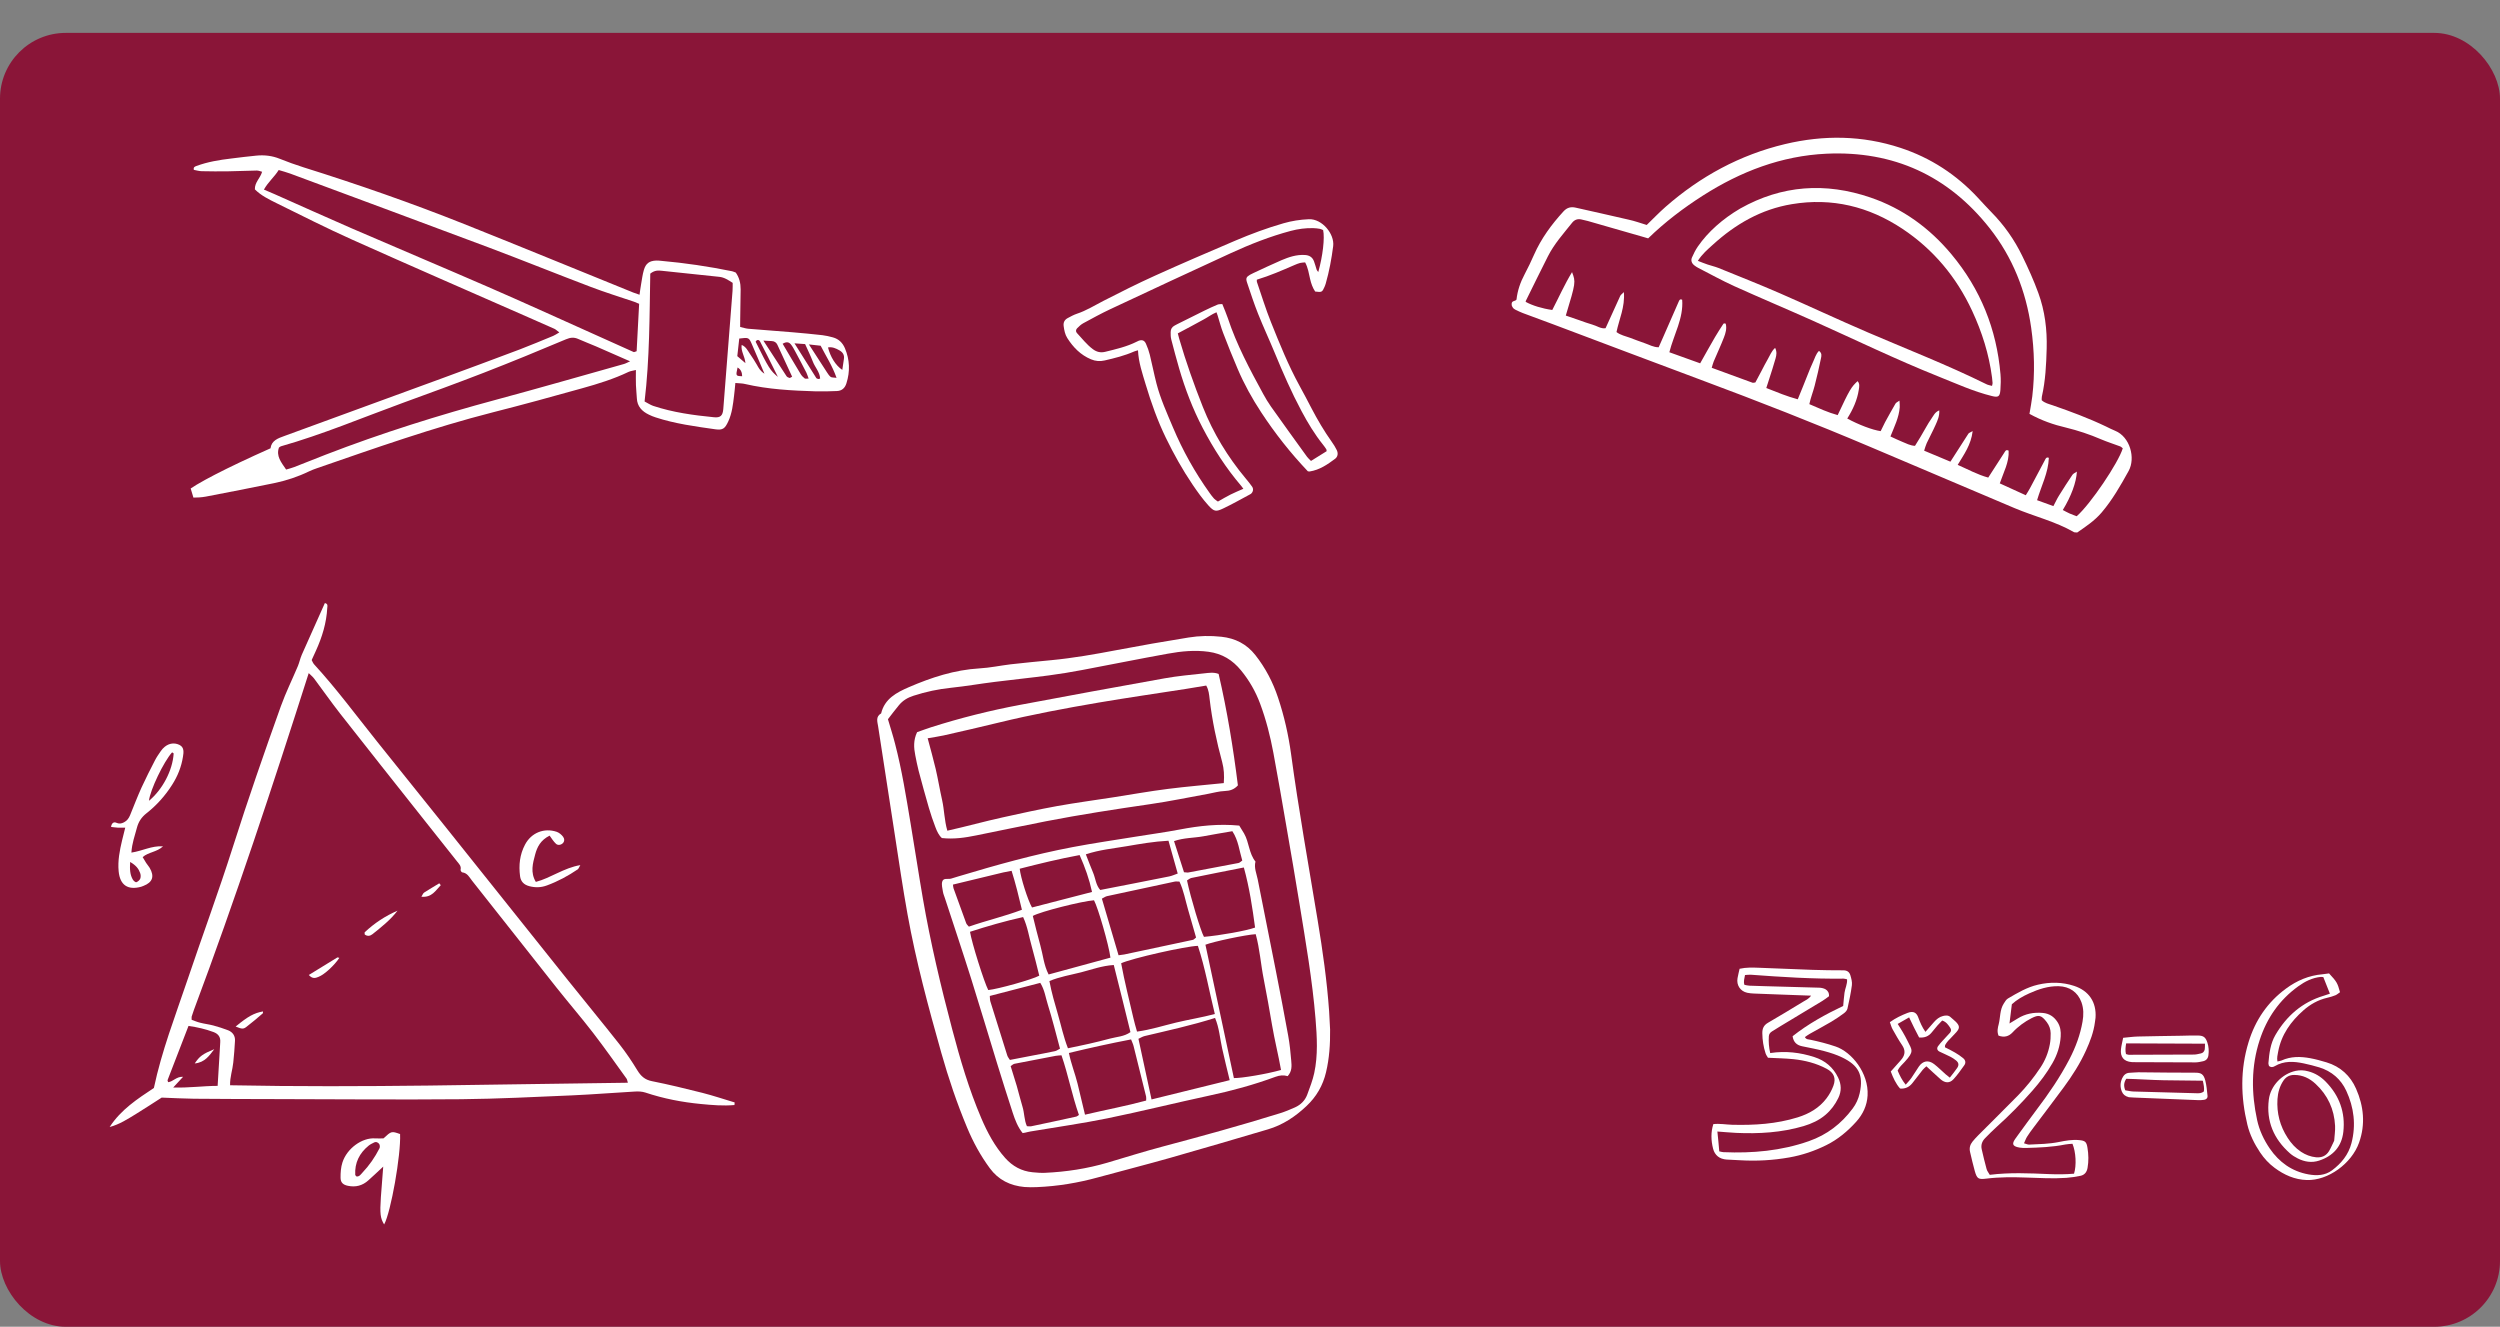 <svg width="228" height="121" viewBox="0 0 228 121" fill="none" xmlns="http://www.w3.org/2000/svg">
<rect x="0" y="0" width="228" height="121" fill="#808080" stroke="none"/>
<rect y="3" width="228" height="118" rx="6" fill="#8A1538"/>
<g clip-path="url(#clip0_1_5047)">
<path d="M150.181 20.518C150.77 19.947 151.313 19.38 151.903 18.862C155.075 16.084 158.683 14.123 162.793 13.141C166.329 12.299 169.848 12.341 173.326 13.485C176.084 14.395 178.434 15.931 180.405 18.058C180.801 18.48 181.189 18.92 181.596 19.331C182.762 20.511 183.707 21.851 184.429 23.34C184.969 24.446 185.478 25.571 185.899 26.729C186.492 28.352 186.703 30.056 186.657 31.779C186.618 33.248 186.547 34.724 186.218 36.166C186.197 36.262 186.206 36.37 186.203 36.497C186.478 36.764 186.856 36.841 187.2 36.961C188.85 37.532 190.485 38.14 192.064 38.895C192.344 39.029 192.614 39.175 192.9 39.287C194.258 39.838 194.783 41.774 194.129 42.955C193.4 44.273 192.657 45.577 191.674 46.735C191.022 47.504 190.199 48.039 189.441 48.565C189.281 48.546 189.201 48.562 189.149 48.534C187.443 47.55 185.525 47.1 183.73 46.341C179.349 44.488 174.969 42.627 170.59 40.767C165.483 38.6 160.32 36.579 155.122 34.643C150.633 32.972 146.149 31.268 141.664 29.583C140.734 29.234 139.8 28.899 138.874 28.548C138.652 28.464 138.436 28.358 138.219 28.253C137.986 28.139 137.844 27.967 137.864 27.687C137.885 27.407 138.194 27.488 138.305 27.322C138.394 26.496 138.661 25.732 139.053 24.998C139.361 24.425 139.635 23.836 139.9 23.24C140.557 21.749 141.506 20.462 142.6 19.269C142.914 18.93 143.269 18.835 143.711 18.94C145.312 19.307 146.919 19.652 148.514 20.029C149.086 20.152 149.631 20.351 150.181 20.518ZM185.088 37.744C185.185 37.158 185.283 36.654 185.344 36.148C185.589 34.064 185.538 31.982 185.245 29.903C184.773 26.543 183.548 23.462 181.456 20.811C177.678 16.022 172.682 13.737 166.573 14.018C162.471 14.21 158.755 15.64 155.321 17.827C153.539 18.964 151.853 20.242 150.312 21.739C150.155 21.694 149.995 21.645 149.831 21.598C148.155 21.114 146.475 20.633 144.795 20.151C144.595 20.095 144.396 20.051 144.193 20.009C143.865 19.945 143.599 20.041 143.378 20.313C142.589 21.305 141.737 22.249 141.164 23.388C140.486 24.731 139.824 26.082 139.16 27.429C139.145 27.455 139.15 27.494 139.141 27.529C139.734 27.861 140.662 28.145 141.568 28.27C142.157 27.14 142.676 25.961 143.37 24.817C143.717 25.727 143.713 25.76 142.801 28.78C143.211 28.922 143.631 29.069 144.045 29.208C144.434 29.343 144.819 29.493 145.215 29.601C145.632 29.713 146.006 30.007 146.427 29.933C146.89 28.913 147.324 27.945 147.767 26.983C147.816 26.883 147.928 26.811 148.097 26.641C148.212 28.008 147.663 29.115 147.424 30.284C147.8 30.57 148.241 30.652 148.658 30.806C149.107 30.973 149.556 31.15 150.008 31.302C150.415 31.439 150.804 31.676 151.271 31.671C151.429 31.31 151.565 31.004 151.704 30.691C152.17 29.627 152.634 28.558 153.105 27.491C153.159 27.37 153.215 27.242 153.415 27.339C153.544 29.026 152.662 30.488 152.245 32.125C153.209 32.471 154.131 32.807 155.055 33.135C155.53 32.298 155.955 31.52 156.405 30.751C156.644 30.337 156.911 29.937 157.17 29.536C157.187 29.514 157.222 29.493 157.252 29.493C157.287 29.491 157.317 29.503 157.385 29.517C157.502 29.96 157.373 30.392 157.216 30.794C156.93 31.527 156.597 32.239 156.29 32.966C156.214 33.142 156.176 33.331 156.109 33.542C157.388 34.009 158.61 34.46 159.827 34.903C159.882 34.925 159.96 34.897 160.088 34.881C160.26 34.554 160.451 34.199 160.644 33.836C160.836 33.474 161.017 33.1 161.224 32.753C161.425 32.415 161.554 32.024 161.891 31.726C162.071 32.085 162.013 32.392 161.935 32.676C161.755 33.335 161.533 33.983 161.329 34.632C161.253 34.878 161.17 35.123 161.086 35.387C162.063 35.774 162.967 36.149 163.956 36.416C164.128 35.988 164.285 35.605 164.44 35.228C164.58 34.878 164.714 34.527 164.857 34.181C165.009 33.8 165.159 33.415 165.335 33.044C165.505 32.695 165.598 32.295 165.89 32C166.187 32.212 166.115 32.475 166.071 32.685C165.9 33.523 165.709 34.355 165.496 35.182C165.353 35.742 165.13 36.277 165.012 36.858C165.896 37.239 166.72 37.62 167.596 37.858C168.683 35.544 168.83 35.297 169.41 34.761C169.628 34.991 169.561 35.274 169.525 35.527C169.383 36.485 168.982 37.357 168.469 38.169C169.486 38.728 170.778 39.217 171.517 39.32C171.647 39.053 171.776 38.776 171.917 38.508C172.227 37.94 172.542 37.369 172.869 36.809C172.925 36.711 173.058 36.663 173.233 36.536C173.245 36.809 173.267 36.981 173.255 37.143C173.187 38.075 172.767 38.904 172.408 39.805C172.799 39.986 173.132 40.148 173.475 40.287C173.849 40.438 174.205 40.64 174.647 40.661C174.823 40.373 174.988 40.116 175.144 39.853C175.318 39.56 175.48 39.258 175.659 38.962C175.814 38.699 175.964 38.427 176.146 38.178C176.334 37.919 176.45 37.589 176.861 37.426C176.891 37.956 176.699 38.36 176.524 38.754C176.276 39.316 175.98 39.858 175.717 40.416C175.622 40.62 175.568 40.843 175.481 41.102C176.324 41.454 177.106 41.782 177.877 42.105C178.449 41.211 178.979 40.377 179.519 39.549C179.574 39.47 179.703 39.436 179.907 39.316C179.759 40.57 179.116 41.445 178.541 42.395C179.478 42.805 180.336 43.285 181.327 43.556C181.827 42.782 182.305 42.032 182.788 41.291C182.874 41.164 182.93 40.964 183.187 41.099C183.247 42.148 182.727 43.059 182.38 44.084C183.177 44.45 183.946 44.798 184.751 45.166C184.903 44.917 185.033 44.722 185.139 44.517C185.592 43.674 186.036 42.826 186.487 41.979C186.559 41.847 186.606 41.653 186.854 41.752C186.812 43.104 186.168 44.302 185.782 45.617C186.31 45.808 186.78 45.979 187.27 46.157C187.463 45.794 187.601 45.481 187.781 45.198C188.176 44.562 188.584 43.925 189.005 43.303C189.081 43.187 189.243 43.128 189.412 43.011C189.358 44.007 188.892 45.256 188.127 46.513C188.339 46.621 188.548 46.743 188.763 46.837C188.979 46.931 189.2 47.004 189.394 47.081C190.644 45.993 193.202 42.205 193.597 40.885C193.521 40.828 193.449 40.745 193.357 40.71C192.783 40.492 192.189 40.31 191.625 40.068C190.582 39.619 189.518 39.265 188.414 38.995C187.285 38.733 186.187 38.351 185.088 37.744Z" fill="white"/>
<path d="M158.703 19.021C162.508 16.878 166.49 16.614 170.589 18.014C173.542 19.024 175.98 20.8 177.974 23.193C180.621 26.364 182.093 30.02 182.444 34.13C182.484 34.606 182.472 35.084 182.437 35.563C182.392 36.178 182.238 36.262 181.667 36.12C179.964 35.7 178.375 34.969 176.753 34.322C172.875 32.77 169.117 30.945 165.31 29.238C162.933 28.176 160.534 27.168 158.164 26.097C157.046 25.59 155.968 24.989 154.872 24.428C154.753 24.366 154.638 24.291 154.528 24.206C154.281 24.017 154.188 23.756 154.31 23.477C154.456 23.136 154.631 22.795 154.839 22.489C155.771 21.14 157.109 19.959 158.703 19.021ZM181.673 35.194C181.701 35.059 181.725 34.997 181.723 34.933C181.712 34.761 181.696 34.592 181.673 34.42C181.395 32.297 180.761 30.288 179.86 28.351C178.426 25.267 176.326 22.746 173.493 20.862C170.43 18.832 167.075 18.01 163.419 18.619C160.625 19.081 158.28 20.434 156.214 22.316C155.736 22.75 155.236 23.167 154.844 23.789C155.165 23.911 155.442 24.029 155.729 24.123C156.05 24.233 156.391 24.307 156.707 24.431C158.581 25.192 160.456 25.935 162.307 26.739C165.006 27.915 167.667 29.168 170.375 30.328C173.96 31.867 177.597 33.282 181.102 35.011C181.267 35.11 181.467 35.136 181.673 35.194Z" fill="white"/>
</g>
<g clip-path="url(#clip1_1_5047)">
<path d="M66.984 100.779C65.964 100.872 64.944 100.784 63.925 100.685C62.2 100.52 60.513 100.194 58.865 99.643C58.567 99.544 58.22 99.528 57.895 99.549C55.988 99.654 54.087 99.814 52.18 99.897C48.801 100.04 45.428 100.216 42.049 100.249C36.395 100.299 30.734 100.249 25.079 100.238C22.616 100.233 20.158 100.227 17.694 100.205C16.741 100.194 15.787 100.139 14.745 100.101C14.029 100.558 13.23 101.087 12.42 101.583C11.653 102.052 10.893 102.548 10 102.785C11.02 101.203 12.546 100.211 14.034 99.224C14.745 95.857 15.969 92.704 17.049 89.507C18.433 85.401 19.937 81.334 21.249 77.211C22.616 72.907 24.098 68.641 25.62 64.392C26.066 63.151 26.656 61.961 27.168 60.743C27.306 60.412 27.378 60.048 27.521 59.718C28.215 58.142 28.921 56.576 29.627 55C29.935 55.066 29.858 55.287 29.847 55.435C29.775 56.813 29.378 58.103 28.811 59.349C28.678 59.646 28.541 59.938 28.425 60.197C28.513 60.363 28.552 60.478 28.618 60.556C30.685 62.804 32.492 65.262 34.399 67.643C36.488 70.25 38.588 72.857 40.672 75.464C44.386 80.11 48.09 84.762 51.805 89.408C53.364 91.359 54.957 93.283 56.501 95.245C57.09 95.995 57.625 96.788 58.121 97.604C58.446 98.139 58.81 98.475 59.455 98.602C61.004 98.91 62.536 99.285 64.068 99.671C65.054 99.924 66.025 100.249 67 100.542C66.995 100.624 66.989 100.701 66.984 100.779ZM17.479 93.007C17.727 93.096 17.992 93.211 18.273 93.277C18.664 93.377 19.066 93.421 19.458 93.525C19.915 93.652 20.373 93.79 20.814 93.966C21.221 94.132 21.458 94.468 21.431 94.92C21.398 95.576 21.343 96.237 21.276 96.893C21.21 97.576 20.962 98.232 20.984 98.976C33.099 99.219 45.152 98.883 57.261 98.745C57.206 98.563 57.195 98.447 57.14 98.37C56.131 96.97 55.139 95.559 54.087 94.192C53.012 92.798 51.86 91.464 50.763 90.081C48.184 86.829 45.621 83.566 43.047 80.314C42.804 80.006 42.628 79.614 42.154 79.559C42.093 79.554 41.989 79.388 42.005 79.322C42.088 78.975 41.851 78.777 41.675 78.551C40.605 77.195 39.525 75.85 38.456 74.494C35.97 71.358 33.484 68.222 31.015 65.075C30.2 64.033 29.445 62.948 28.651 61.889C28.53 61.724 28.364 61.592 28.155 61.388C24.848 71.76 21.469 81.995 17.689 92.092C17.611 92.296 17.54 92.506 17.479 92.715C17.463 92.792 17.479 92.87 17.479 93.007ZM19.849 99.031C19.921 97.858 19.981 96.838 20.042 95.818C20.058 95.565 20.064 95.306 20.086 95.052C20.125 94.584 19.915 94.291 19.48 94.126C18.758 93.856 18.019 93.685 17.192 93.564C16.548 95.228 15.914 96.86 15.286 98.497C15.264 98.552 15.319 98.629 15.335 98.695C15.787 98.651 16.09 98.166 16.697 98.205C16.382 98.546 16.145 98.805 15.798 99.18C17.237 99.224 18.488 99.037 19.849 99.031Z" fill="white"/>
<path d="M11.984 77.757C12.993 77.608 13.82 77.118 14.872 77.184C14.294 77.719 13.561 77.697 13.009 78.165C13.12 78.352 13.219 78.529 13.329 78.7C13.428 78.854 13.555 78.992 13.649 79.146C14.106 79.929 13.919 80.469 13.081 80.794C13.015 80.822 12.943 80.849 12.877 80.871C11.654 81.207 10.943 80.722 10.821 79.466C10.728 78.501 10.915 77.564 11.136 76.633C11.218 76.28 11.312 75.927 11.422 75.481C11.152 75.481 10.943 75.492 10.733 75.481C10.535 75.47 10.331 75.437 10.127 75.415C10.177 75.067 10.375 74.935 10.59 75.029C10.86 75.15 11.064 75.123 11.306 74.996C11.588 74.853 11.747 74.627 11.863 74.346C12.21 73.497 12.536 72.642 12.916 71.805C13.296 70.972 13.715 70.157 14.134 69.341C14.283 69.049 14.476 68.773 14.663 68.503C14.768 68.355 14.889 68.211 15.032 68.101C15.44 67.776 15.925 67.715 16.377 67.941C16.812 68.162 16.752 68.614 16.686 69.016C16.542 69.931 16.206 70.78 15.705 71.562C15.071 72.565 14.288 73.442 13.362 74.169C12.899 74.533 12.624 74.957 12.48 75.514C12.299 76.214 12.034 76.897 11.984 77.757ZM13.583 73.034C14.823 72.014 15.743 70.256 15.837 68.724C15.837 68.691 15.743 68.652 15.694 68.614C14.922 69.479 13.693 72.047 13.583 73.034ZM11.869 78.611C11.83 79.289 11.852 79.78 12.122 80.232C12.188 80.337 12.365 80.485 12.436 80.458C12.58 80.403 12.739 80.265 12.794 80.127C12.85 79.973 12.839 79.763 12.778 79.609C12.64 79.234 12.414 78.926 11.869 78.611Z" fill="white"/>
<path d="M34.95 106.395C34.383 106.924 33.991 107.294 33.583 107.657C33.054 108.131 32.437 108.291 31.743 108.148C31.296 108.06 31.065 107.856 31.059 107.415C31.054 106.946 31.087 106.456 31.23 106.015C31.638 104.742 33.016 103.733 34.223 103.821C34.476 103.838 34.735 103.821 34.972 103.821C35.7 103.149 35.7 103.149 36.488 103.425C36.576 105.31 35.645 110.573 35.033 111.67C34.686 111.097 34.636 110.705 34.735 109.195C34.796 108.319 34.873 107.448 34.95 106.395ZM32.525 107.299C32.779 107.31 32.9 107.112 33.043 106.957C33.677 106.291 34.195 105.541 34.609 104.725C34.664 104.621 34.647 104.422 34.581 104.328C34.476 104.185 34.294 104.097 34.102 104.202C33.942 104.284 33.771 104.362 33.627 104.477C32.779 105.166 32.338 106.043 32.398 107.15C32.404 107.2 32.481 107.25 32.525 107.299Z" fill="white"/>
<path d="M50.125 76.209C49.292 76.627 48.989 77.25 48.807 77.928C48.593 78.733 48.35 79.56 48.868 80.43C50.24 80.067 51.403 79.157 52.925 78.898C52.803 79.108 52.77 79.223 52.699 79.278C51.817 79.879 50.885 80.381 49.882 80.75C49.353 80.948 48.813 80.965 48.262 80.816C47.788 80.689 47.496 80.403 47.43 79.912C47.297 78.909 47.402 77.934 47.882 77.03C48.449 75.95 49.612 75.476 50.77 75.861C50.99 75.939 51.211 76.12 51.354 76.313C51.481 76.479 51.508 76.738 51.315 76.914C51.133 77.079 50.869 77.102 50.709 76.958C50.472 76.738 50.301 76.451 50.125 76.209Z" fill="white"/>
<path d="M36.255 83.054C35.611 83.897 34.784 84.548 33.963 85.203C33.753 85.369 33.5 85.407 33.263 85.225C33.263 85.154 33.235 85.049 33.268 85.016C34.145 84.195 35.131 83.539 36.255 83.054Z" fill="white"/>
<path d="M28.164 88.918C29.084 88.351 29.917 87.838 30.755 87.326C30.799 87.298 30.881 87.348 30.947 87.359C30.506 88.026 29.614 88.863 29.062 89.084C28.803 89.189 28.517 89.315 28.164 88.918Z" fill="white"/>
<path d="M21.49 93.62C22.631 92.683 23.166 92.391 23.982 92.242C23.976 92.302 23.998 92.396 23.959 92.424C23.463 92.848 22.967 93.278 22.449 93.669C22.174 93.873 22.036 93.84 21.49 93.62Z" fill="white"/>
<path d="M40.199 80.728C39.73 81.202 39.394 81.875 38.43 81.781C38.545 81.605 38.584 81.461 38.683 81.401C39.135 81.109 39.604 80.838 40.061 80.557C40.105 80.612 40.149 80.673 40.199 80.728Z" fill="white"/>
<path d="M19.544 95.681C19.103 96.249 18.706 96.894 17.758 96.987C18.199 96.332 18.458 96.133 19.544 95.681Z" fill="white"/>
</g>
<g clip-path="url(#clip2_1_5047)">
<path d="M156.256 102.519C156.842 102.452 157.404 102.563 157.967 102.579C159.995 102.631 162.005 102.509 163.957 101.9C164.995 101.576 165.91 101.05 166.573 100.174C166.835 99.83 167.056 99.43 167.204 99.028C167.463 98.336 167.255 97.825 166.589 97.472C165.643 96.967 164.61 96.705 163.548 96.595C162.804 96.519 162.053 96.51 161.239 96.467C161.185 96.372 161.075 96.226 161.019 96.062C160.824 95.469 160.732 94.857 160.724 94.23C160.717 93.806 160.848 93.503 161.243 93.275C162.32 92.656 163.378 92.003 164.442 91.36C164.673 91.221 164.937 91.123 165.172 90.804C164.247 90.768 163.425 90.74 162.604 90.711C161.722 90.679 160.844 90.651 159.965 90.611C159.758 90.603 159.55 90.584 159.348 90.541C158.717 90.403 158.351 89.849 158.462 89.211C158.51 88.93 158.584 88.656 158.65 88.352C159.25 88.216 159.844 88.239 160.43 88.26C162.058 88.317 163.688 88.394 165.315 88.451C166.246 88.481 167.18 88.495 168.111 88.493C168.458 88.49 168.664 88.65 168.754 88.944C168.84 89.237 168.93 89.56 168.892 89.851C168.799 90.567 168.647 91.279 168.489 91.985C168.454 92.145 168.31 92.304 168.17 92.407C167.797 92.684 167.412 92.947 167.01 93.185C166.363 93.566 165.7 93.918 165.045 94.289C164.893 94.373 164.755 94.481 164.607 94.582C164.729 94.816 164.931 94.786 165.09 94.821C165.875 94.988 166.652 95.182 167.415 95.444C168.853 95.933 170.44 97.839 170.324 99.914C170.272 100.822 169.901 101.615 169.295 102.293C168.507 103.168 167.617 103.914 166.558 104.438C165.484 104.97 164.362 105.351 163.179 105.559C161.694 105.823 160.199 105.903 158.697 105.815C158.284 105.793 157.869 105.777 157.458 105.751C156.821 105.708 156.384 105.357 156.232 104.756C156.046 104.013 156.017 103.272 156.256 102.519ZM156.797 105.005C156.969 105.039 157.069 105.074 157.168 105.077C159.828 105.191 162.438 104.961 164.974 104.071C166.623 103.493 167.929 102.489 168.959 101.104C169.275 100.681 169.489 100.216 169.603 99.703C169.976 98.008 169.482 97.154 168.001 96.436C167.491 96.19 166.939 96.012 166.391 95.865C165.715 95.682 165.027 95.561 164.342 95.416C163.862 95.315 163.564 95.045 163.485 94.504C164.909 93.375 166.491 92.509 168.099 91.743C168.139 91.311 168.167 90.924 168.219 90.539C168.271 90.139 168.485 89.762 168.453 89.314C168.327 89.288 168.232 89.251 168.131 89.251C165.307 89.287 162.494 89.103 159.679 88.895C159.506 88.881 159.332 88.914 159.144 88.924C159.095 89.241 158.987 89.506 159.092 89.816C159.246 89.845 159.395 89.889 159.546 89.894C160.039 89.918 160.531 89.93 161.02 89.941C162.65 89.987 164.279 90.024 165.908 90.077C166.107 90.082 166.328 90.13 166.495 90.227C166.689 90.344 166.828 90.546 166.804 90.858C166.618 90.993 166.418 91.153 166.197 91.286C164.935 92.053 163.668 92.81 162.403 93.572C162.138 93.734 161.873 93.896 161.61 94.063C161.446 94.164 161.333 94.302 161.319 94.5C161.285 95.014 161.322 95.519 161.444 96.039C162.846 95.826 164.168 95.985 165.464 96.404C166.457 96.724 167.181 97.338 167.637 98.275C167.937 98.895 167.96 99.509 167.652 100.143C167.364 100.734 166.983 101.251 166.482 101.675C165.901 102.171 165.217 102.482 164.49 102.7C162.478 103.293 160.42 103.414 158.339 103.319C157.775 103.292 157.214 103.237 156.625 103.195C156.694 103.821 156.744 104.382 156.797 105.005Z" fill="white"/>
<path d="M182.265 94.451C182.11 94.059 182.2 93.725 182.282 93.405C182.439 92.779 182.376 92.101 182.739 91.531C182.85 91.359 182.961 91.156 183.128 91.06C183.999 90.55 184.867 90.031 185.867 89.802C186.979 89.546 188.08 89.558 189.163 89.914C190.517 90.36 191.212 91.409 191.112 92.824C191.101 92.954 191.079 93.081 191.06 93.209C190.944 94.119 190.622 94.967 190.246 95.795C189.698 97.004 188.987 98.117 188.2 99.181C187.293 100.41 186.365 101.626 185.447 102.848C185.246 103.115 185.044 103.387 184.866 103.673C184.76 103.842 184.696 104.034 184.589 104.267C184.784 104.32 184.925 104.394 185.064 104.387C185.969 104.345 186.875 104.332 187.769 104.151C188.378 104.029 188.992 103.917 189.616 103.977C190.162 104.027 190.29 104.134 190.376 104.669C190.479 105.285 190.493 105.905 190.383 106.523C190.315 106.891 190.116 107.152 189.753 107.231C189.326 107.321 188.889 107.388 188.453 107.42C187.238 107.506 186.022 107.432 184.804 107.393C183.588 107.351 182.375 107.338 181.163 107.49C180.417 107.582 180.305 107.504 180.1 106.8C179.937 106.229 179.812 105.647 179.671 105.066C179.585 104.712 179.666 104.396 179.89 104.118C180.053 103.917 180.229 103.727 180.412 103.542C181.617 102.329 182.838 101.133 184.033 99.913C184.794 99.136 185.475 98.285 186.078 97.377C186.518 96.718 186.807 96.003 186.947 95.231C187.008 94.901 187.026 94.564 187.02 94.228C187.015 93.861 186.888 93.512 186.665 93.218C186.158 92.546 185.917 92.542 185.285 92.854C184.965 93.013 184.654 93.211 184.362 93.426C184.074 93.643 183.795 93.885 183.551 94.15C183.195 94.529 182.787 94.636 182.265 94.451ZM189.01 104.312C188.8 104.332 188.569 104.334 188.348 104.379C187.177 104.615 185.989 104.661 184.796 104.693C184.59 104.698 184.381 104.694 184.181 104.66C183.445 104.538 183.517 104.255 183.806 103.842C183.882 103.738 183.955 103.633 184.031 103.529C184.598 102.755 185.154 101.979 185.731 101.213C186.844 99.746 187.88 98.233 188.732 96.599C189.296 95.511 189.719 94.377 189.928 93.169C190.032 92.573 190.037 91.986 189.828 91.406C189.493 90.483 188.745 89.971 187.758 89.942C186.799 89.917 185.922 90.211 185.07 90.594C184.48 90.857 183.921 91.181 183.48 91.59C183.409 92.183 183.343 92.712 183.266 93.34C183.564 93.159 183.784 93.033 183.997 92.897C184.705 92.452 185.478 92.306 186.303 92.38C186.889 92.433 187.32 92.715 187.639 93.204C187.907 93.614 187.967 94.065 187.935 94.54C187.877 95.41 187.614 96.209 187.18 96.965C186.662 97.868 186.042 98.691 185.357 99.469C184.346 100.618 183.279 101.707 182.141 102.729C181.758 103.076 181.39 103.44 181.032 103.81C180.765 104.084 180.644 104.426 180.731 104.808C180.869 105.413 181.012 106.019 181.177 106.616C181.227 106.802 181.365 106.964 181.465 107.144C183.29 106.916 185.071 107.002 186.855 107.077C187.628 107.108 188.397 107.107 189.152 107.04C189.386 106.29 189.326 105.082 189.01 104.312Z" fill="white"/>
<path d="M212.41 88.775C213.118 89.538 213.178 89.643 213.409 90.49C213.281 90.576 213.146 90.701 212.991 90.768C212.752 90.864 212.503 90.938 212.25 90.995C211.421 91.186 210.7 91.591 210.071 92.146C208.918 93.164 208.054 94.368 207.767 95.921C207.717 96.198 207.639 96.471 207.702 96.806C207.844 96.772 207.97 96.766 208.081 96.715C208.92 96.333 209.795 96.344 210.674 96.505C211.181 96.597 211.683 96.737 212.178 96.886C213.447 97.269 214.356 98.11 214.874 99.293C215.573 100.883 215.744 102.532 215.145 104.214C214.465 106.12 212.321 107.68 210.38 107.619C209.283 107.585 208.319 107.156 207.447 106.509C206.923 106.122 206.484 105.646 206.12 105.1C205.598 104.319 205.179 103.482 204.959 102.568C204.353 100.053 204.302 97.543 205.068 95.048C205.678 93.054 206.787 91.409 208.475 90.165C209.476 89.425 210.578 88.953 211.829 88.852C212.007 88.835 212.185 88.803 212.41 88.775ZM211.888 89.113C211.801 89.106 211.722 89.085 211.651 89.094C210.881 89.172 210.215 89.507 209.599 89.953C207.88 91.192 206.735 92.853 206.082 94.855C205.297 97.256 205.32 99.694 205.848 102.14C206.052 103.085 206.461 103.956 207.007 104.752C207.866 105.999 209.019 106.829 210.528 107.103C211.284 107.239 212.04 107.214 212.686 106.731C213.534 106.095 214.184 105.3 214.455 104.249C214.882 102.605 214.684 100.997 213.979 99.478C213.493 98.429 212.655 97.7 211.53 97.348C211.062 97.201 210.581 97.088 210.102 96.982C209.2 96.791 208.305 96.735 207.462 97.232C207.304 97.326 207.123 97.37 206.931 97.214C206.916 97.137 206.87 97.036 206.881 96.939C206.954 96.056 207.065 95.168 207.515 94.396C208.528 92.656 209.962 91.4 211.925 90.81C212.096 90.76 212.266 90.697 212.487 90.624C212.279 90.109 212.087 89.614 211.888 89.113Z" fill="white"/>
<path d="M175.6 94.106C175.879 93.786 176.13 93.5 176.38 93.213C176.607 92.956 176.862 92.743 177.203 92.658C177.462 92.591 177.712 92.578 177.924 92.792C178.07 92.936 178.248 93.052 178.388 93.203C178.733 93.566 178.739 93.769 178.413 94.14C178.174 94.414 177.91 94.661 177.665 94.929C177.562 95.042 177.478 95.172 177.399 95.304C177.376 95.342 177.388 95.401 177.379 95.512C177.672 95.663 177.995 95.811 178.296 95.993C178.56 96.148 178.823 96.32 179.056 96.52C179.262 96.696 179.297 96.939 179.143 97.151C178.83 97.594 178.516 98.041 178.148 98.437C177.802 98.807 177.378 98.781 176.978 98.428C176.552 98.055 176.142 97.662 175.687 97.246C175.552 97.37 175.436 97.46 175.35 97.569C175.027 97.974 174.724 98.395 174.399 98.794C174.123 99.131 173.767 99.317 173.287 99.275C172.895 98.832 172.657 98.296 172.438 97.722C172.674 97.459 172.894 97.209 173.114 96.962C173.235 96.826 173.359 96.694 173.467 96.55C173.76 96.15 173.764 95.76 173.481 95.334C173.161 94.861 172.88 94.366 172.604 93.869C172.495 93.674 172.44 93.446 172.355 93.222C172.88 92.844 173.42 92.591 173.969 92.377C174.531 92.158 174.804 92.385 174.952 92.807C175.112 93.241 175.294 93.673 175.6 94.106ZM173.069 93.382C173.229 93.639 173.387 93.875 173.527 94.118C173.684 94.386 173.832 94.659 173.97 94.938C174.376 95.776 174.602 95.865 173.71 96.841C173.487 97.087 173.223 97.302 173.064 97.637C173.254 98.083 173.464 98.514 173.801 98.923C173.994 98.697 174.176 98.517 174.321 98.306C174.558 97.968 174.767 97.609 175 97.269C175.364 96.74 175.876 96.648 176.393 97.046C176.759 97.33 177.088 97.664 177.436 97.971C177.546 98.07 177.667 98.159 177.823 98.281C178.066 97.964 178.301 97.689 178.498 97.392C178.675 97.126 178.635 96.914 178.388 96.71C178.23 96.579 178.055 96.467 177.871 96.373C177.549 96.21 177.217 96.068 176.892 95.912C176.668 95.803 176.608 95.606 176.756 95.404C176.891 95.215 177.05 95.044 177.205 94.873C177.412 94.643 177.632 94.424 177.836 94.19C177.947 94.062 177.97 93.903 177.873 93.757C177.69 93.478 177.505 93.194 177.127 93.072C176.987 93.219 176.84 93.361 176.706 93.514C176.519 93.729 176.342 93.951 176.163 94.169C175.881 94.512 175.522 94.664 175.023 94.618C174.875 94.329 174.717 94.036 174.571 93.739C174.422 93.441 174.283 93.138 174.112 92.786C173.763 92.99 173.431 93.174 173.069 93.382Z" fill="white"/>
<path d="M193.631 94.648C194.093 94.607 194.525 94.543 194.959 94.531C196.281 94.497 197.602 94.483 198.921 94.46C199.438 94.451 199.957 94.426 200.472 94.44C200.973 94.451 201.156 94.609 201.315 95.091C201.44 95.466 201.46 95.854 201.407 96.243C201.371 96.527 201.21 96.721 200.923 96.784C200.696 96.832 200.463 96.89 200.234 96.889C198.345 96.89 196.457 96.876 194.566 96.869C194.514 96.867 194.462 96.865 194.411 96.863C193.701 96.808 193.352 96.4 193.433 95.681C193.471 95.345 193.558 95.023 193.631 94.648ZM201.093 95.184C198.643 95.175 196.283 95.162 193.905 95.156C193.846 95.495 193.81 95.819 193.888 96.13C193.997 96.159 194.071 96.196 194.148 96.196C196.134 96.193 198.116 96.188 200.1 96.176C200.302 96.174 200.507 96.117 200.711 96.075C200.911 96.037 201.03 95.895 201.072 95.709C201.099 95.564 201.084 95.411 201.093 95.184Z" fill="white"/>
<path d="M194.149 100.066C193.796 99.971 193.619 99.806 193.512 99.548C193.344 99.14 193.36 98.738 193.538 98.347C193.673 98.053 193.88 97.84 194.243 97.837C194.502 97.834 194.759 97.791 195.016 97.792C196.745 97.803 198.471 97.838 200.2 97.83C200.729 97.827 200.973 97.95 201.125 98.55C201.238 99 201.277 99.465 201.326 99.925C201.349 100.137 201.224 100.272 201.019 100.302C200.84 100.326 200.658 100.341 200.479 100.333C198.518 100.259 196.563 100.178 194.604 100.096C194.42 100.091 194.24 100.071 194.149 100.066ZM200.897 98.561C199.672 98.549 198.512 98.538 197.353 98.519C196.199 98.498 195.046 98.412 193.914 98.384C193.684 98.745 193.673 99.056 193.824 99.435C194.075 99.475 194.324 99.538 194.575 99.545C196.485 99.601 198.396 99.65 200.307 99.703C200.539 99.709 200.772 99.724 200.993 99.534C201.047 99.242 200.978 98.946 200.897 98.561Z" fill="white"/>
<path d="M210.499 97.702C211.125 97.859 211.649 98.186 212.092 98.635C213.347 99.908 213.909 101.449 213.713 103.22C213.566 104.558 212.779 105.428 211.507 105.846C210.83 106.07 210.175 105.962 209.554 105.649C209.303 105.521 209.054 105.37 208.843 105.184C207.367 103.879 206.669 102.257 206.916 100.283C207.074 99.025 208.12 97.938 209.358 97.664C209.742 97.583 210.125 97.597 210.499 97.702ZM212.877 104.034C212.904 103.606 212.982 103.14 212.96 102.683C212.885 101.173 212.295 99.882 211.18 98.849C210.636 98.343 209.996 98.03 209.226 98.035C208.802 98.037 208.487 98.206 208.247 98.556C207.905 99.064 207.746 99.637 207.706 100.234C207.623 101.512 207.935 102.696 208.632 103.77C208.956 104.272 209.352 104.713 209.858 105.047C210.275 105.321 210.724 105.494 211.225 105.545C211.744 105.592 212.143 105.414 212.409 104.978C212.58 104.69 212.708 104.379 212.877 104.034Z" fill="white"/>
</g>
<g clip-path="url(#clip3_1_5047)">
<path d="M67.065 34.928C67.022 35.376 66.993 35.733 66.946 36.09C66.849 36.886 66.765 37.688 66.422 38.426C66.118 39.084 65.926 39.245 65.246 39.153C63.406 38.89 61.56 38.647 59.783 38.062C59.574 37.994 59.372 37.912 59.178 37.816C58.549 37.514 58.11 37.064 58.08 36.318C58.062 35.918 58.011 35.522 57.998 35.119C57.981 34.684 57.994 34.252 57.994 33.743C57.724 33.813 57.512 33.831 57.326 33.916C55.973 34.564 54.54 35.008 53.1 35.408C50.396 36.167 47.687 36.909 44.963 37.6C39.512 38.993 34.217 40.865 28.905 42.702C28.662 42.786 28.426 42.875 28.196 42.984C27.174 43.481 26.102 43.833 24.994 44.064C22.921 44.489 20.848 44.892 18.767 45.291C18.377 45.363 17.966 45.384 17.571 45.383C17.251 45.383 17.022 45.212 16.984 44.857C17.725 44.188 20.657 42.669 24.67 40.886C24.76 40.179 25.349 39.972 25.947 39.758C30.711 38.018 35.474 36.278 40.23 34.534C42.628 33.651 45.02 32.769 47.412 31.864C48.432 31.477 49.44 31.047 50.453 30.633C50.616 30.566 50.761 30.459 51.009 30.316C50.811 30.17 50.693 30.046 50.555 29.984C49.76 29.624 48.953 29.279 48.154 28.925C42.809 26.576 37.459 24.25 32.131 21.862C29.804 20.82 27.523 19.662 25.233 18.535C24.521 18.183 23.797 17.83 23.245 17.27C23.221 16.62 23.74 16.258 23.904 15.665C23.738 15.624 23.579 15.552 23.419 15.554C22.543 15.567 21.671 15.613 20.799 15.624C19.997 15.638 19.194 15.629 18.395 15.613C18.147 15.607 17.901 15.533 17.678 15.491C17.622 15.251 17.761 15.198 17.894 15.146C18.926 14.76 20.005 14.584 21.093 14.456C21.842 14.361 22.603 14.269 23.363 14.194C24.101 14.12 24.811 14.197 25.507 14.479C26.216 14.762 26.936 15.025 27.668 15.256C32.612 16.806 37.505 18.508 42.321 20.428C47.474 22.481 52.599 24.594 57.737 26.674C57.907 26.743 58.076 26.795 58.325 26.88C58.377 26.521 58.415 26.212 58.471 25.904C58.547 25.475 58.598 25.037 58.723 24.616C58.901 24.013 59.233 23.788 59.843 23.763C59.99 23.759 60.137 23.772 60.279 23.786C62.459 23.981 64.624 24.299 66.769 24.738C66.872 24.759 66.975 24.814 67.103 24.86C67.421 25.308 67.55 25.829 67.546 26.385C67.54 27.296 67.518 28.206 67.507 29.118C67.503 29.331 67.505 29.547 67.501 29.817C67.764 29.875 68.002 29.963 68.242 29.982C69.586 30.097 70.929 30.189 72.278 30.303C73.187 30.377 74.095 30.469 74.999 30.568C75.325 30.607 75.645 30.682 75.963 30.769C76.487 30.914 76.843 31.258 77.057 31.759C77.499 32.809 77.54 33.872 77.193 34.96C77.056 35.396 76.777 35.646 76.325 35.662C75.669 35.688 75.012 35.709 74.36 35.689C72.208 35.623 70.064 35.51 67.95 35.021C67.708 34.957 67.448 34.967 67.065 34.928ZM58.289 27.708C58.092 27.625 57.966 27.566 57.832 27.52C56.52 27.076 55.197 26.669 53.899 26.174C50.793 24.996 47.714 23.752 44.612 22.584C38.565 20.315 32.51 18.077 26.457 15.827C26.123 15.705 25.776 15.615 25.417 15.506C25.021 16.146 24.47 16.575 24.069 17.291C24.435 17.443 24.736 17.57 25.034 17.703C27.369 18.736 29.695 19.795 32.037 20.81C36.186 22.605 40.357 24.36 44.509 26.166C47.621 27.519 50.71 28.926 53.804 30.313C55.132 30.907 56.459 31.513 57.792 32.106C57.838 32.126 57.919 32.073 58.061 32.031C58.14 30.606 58.214 29.166 58.289 27.708ZM59.305 24.955C59.234 28.812 59.252 32.7 58.786 36.614C59.057 36.755 59.302 36.921 59.564 37.014C61.376 37.617 63.247 37.869 65.132 38.055C65.709 38.11 65.914 37.899 65.964 37.307C66.248 33.717 66.529 30.122 66.807 26.533C66.825 26.288 66.818 26.038 66.82 25.798C66.409 25.533 66.05 25.293 65.596 25.247C63.861 25.067 62.117 24.878 60.383 24.698C60.058 24.665 59.725 24.622 59.305 24.955ZM26.095 42.823C26.378 42.738 26.618 42.682 26.848 42.59C27.8 42.223 28.746 41.835 29.694 41.469C34.803 39.493 40.017 37.863 45.304 36.439C49.175 35.397 53.03 34.286 56.893 33.2C57.052 33.158 57.197 33.069 57.465 32.953C56.345 32.462 55.362 32.027 54.368 31.595C53.834 31.362 53.283 31.162 52.753 30.922C52.361 30.743 52.032 30.768 51.616 30.945C49.131 31.992 46.634 33.02 44.121 33.995C41.675 34.944 39.208 35.843 36.74 36.742C33.043 38.092 29.413 39.627 25.615 40.704C25.553 40.723 25.497 40.785 25.439 40.82C25.171 41.599 25.633 42.145 26.095 42.823ZM69.621 31.064C70.402 32.269 71.065 33.293 71.732 34.309C71.785 34.39 71.908 34.439 72.002 34.468C72.052 34.481 72.123 34.414 72.243 34.355C71.795 33.381 71.347 32.407 70.893 31.435C70.795 31.224 70.613 31.114 70.376 31.105C70.203 31.1 70.022 31.086 69.621 31.064ZM67.641 31.456C68.048 31.63 68.187 31.977 68.386 32.26C68.616 32.585 68.826 32.922 69.028 33.267C69.186 33.545 69.323 33.83 69.719 34.082C69.291 33.079 68.931 32.21 68.551 31.347C68.298 30.772 68.263 30.771 67.42 30.876C67.362 31.403 67.305 31.934 67.241 32.48C67.472 32.679 67.682 32.861 67.983 33.119C67.935 32.488 67.548 32.038 67.641 31.456ZM73.773 31.412C74.403 32.383 74.91 33.173 75.423 33.962C75.519 34.11 75.625 34.272 75.759 34.375C75.854 34.443 76.012 34.419 76.293 34.459C75.909 33.358 75.334 32.491 74.844 31.53C74.541 31.495 74.239 31.46 73.773 31.412ZM71.377 31.352C71.948 32.317 72.478 33.221 73.024 34.12C73.115 34.269 73.247 34.407 73.388 34.513C73.449 34.563 73.58 34.523 73.746 34.525C73.666 34.315 73.619 34.14 73.543 33.986C73.212 33.342 72.876 32.701 72.529 32.062C72.41 31.84 72.289 31.608 72.133 31.415C71.958 31.194 71.724 31.139 71.377 31.352ZM72.457 31.312C73.208 32.514 73.824 33.495 74.447 34.479C74.478 34.527 74.57 34.545 74.633 34.566C74.664 34.574 74.703 34.55 74.797 34.522C74.767 33.931 74.33 33.503 74.133 32.984C73.925 32.447 73.67 31.924 73.426 31.38C73.167 31.355 72.929 31.341 72.457 31.312ZM75.514 31.687C75.727 32.544 76.21 33.33 76.818 33.735C76.866 33.383 76.908 33.068 76.962 32.754C77.03 32.373 76.856 32.117 76.541 31.944C76.231 31.769 75.899 31.617 75.514 31.687ZM70.945 34.375C70.782 34.041 70.687 33.858 70.597 33.674C70.176 32.829 69.76 31.983 69.32 31.149C69.228 30.977 69.039 30.937 68.913 31.163C70.106 33.565 70.242 33.787 70.945 34.375ZM67.685 34.312C67.677 33.983 67.587 33.702 67.266 33.513C67.095 34.29 67.095 34.29 67.685 34.312Z" fill="white"/>
</g>
<g clip-path="url(#clip4_1_5047)">
<path d="M121.305 93.896C121.321 95.209 121.238 96.511 120.933 97.793C120.649 99.002 120.054 100.021 119.15 100.874C118.132 101.835 116.994 102.595 115.651 102.993C112.684 103.871 109.712 104.745 106.735 105.592C104.549 106.213 102.352 106.771 100.16 107.37C98.326 107.877 96.465 108.187 94.568 108.265C94.191 108.28 93.808 108.285 93.431 108.254C92.134 108.135 91.058 107.613 90.268 106.538C89.425 105.396 88.753 104.161 88.206 102.853C87.275 100.625 86.505 98.346 85.849 96.025C84.67 91.849 83.538 87.663 82.768 83.393C82.334 80.99 81.983 78.571 81.61 76.152C81.099 72.855 80.597 69.552 80.086 66.254C80.018 65.81 79.843 65.365 80.36 65.06C80.68 63.722 81.776 63.153 82.882 62.673C84.939 61.784 87.058 61.091 89.327 60.957C90.283 60.905 91.229 60.698 92.185 60.584C93.415 60.445 94.651 60.326 95.886 60.207C97.876 60.016 99.84 59.67 101.799 59.297C103.995 58.879 106.197 58.496 108.404 58.14C109.391 57.98 110.389 57.964 111.392 58.072C112.653 58.207 113.692 58.734 114.483 59.737C115.408 60.91 116.09 62.213 116.56 63.634C117.119 65.308 117.506 67.019 117.744 68.756C118.431 73.842 119.341 78.886 120.173 83.947C120.628 86.696 121.021 89.461 121.217 92.242C121.253 92.795 121.274 93.343 121.305 93.896ZM80.98 65.593C81.212 66.384 81.445 67.102 81.631 67.836C82.256 70.239 82.644 72.689 83.052 75.134C83.435 77.408 83.776 79.693 84.169 81.962C84.861 85.967 85.797 89.921 86.836 93.85C87.565 96.615 88.371 99.354 89.498 101.99C90.056 103.292 90.717 104.533 91.668 105.603C92.34 106.357 93.162 106.812 94.17 106.91C94.547 106.947 94.925 106.978 95.302 106.962C97.235 106.874 99.137 106.585 100.993 106.037C102.672 105.541 104.347 105.014 106.042 104.564C109.634 103.608 113.216 102.626 116.762 101.52C117.222 101.375 117.666 101.189 118.106 100.992C118.628 100.755 119.021 100.367 119.222 99.824C119.46 99.178 119.713 98.532 119.858 97.865C120.209 96.232 120.111 94.573 119.977 92.924C119.687 89.389 119.077 85.89 118.509 82.391C118.137 80.08 117.734 77.775 117.336 75.465C116.943 73.191 116.555 70.916 116.131 68.653C115.847 67.128 115.465 65.629 114.922 64.171C114.508 63.06 113.93 62.052 113.18 61.138C112.41 60.197 111.469 59.613 110.218 59.442C108.963 59.272 107.743 59.391 106.523 59.613C103.918 60.083 101.318 60.61 98.713 61.101C97.7 61.292 96.682 61.463 95.659 61.597C94.02 61.815 92.376 61.98 90.738 62.187C89.405 62.352 88.081 62.585 86.748 62.724C85.575 62.843 84.443 63.086 83.321 63.448C82.768 63.624 82.324 63.892 81.967 64.332C81.621 64.75 81.29 65.19 80.98 65.593Z" fill="white"/>
<path d="M93.266 103.339C92.817 102.781 92.574 102.135 92.362 101.489C91.871 99.985 91.395 98.475 90.93 96.966C90.139 94.403 89.38 91.829 88.573 89.27C87.798 86.81 86.976 84.36 86.175 81.91C86.113 81.714 86.025 81.522 85.994 81.321C85.948 81.021 85.855 80.695 85.927 80.416C86.03 80.029 86.449 80.21 86.733 80.132C86.966 80.07 87.193 79.993 87.426 79.92C90.853 78.892 94.295 77.925 97.815 77.258C99.743 76.891 101.681 76.612 103.619 76.297C104.942 76.08 106.276 75.904 107.594 75.651C109.361 75.315 111.129 75.113 113.021 75.294C113.145 75.496 113.31 75.754 113.46 76.013C113.925 76.819 113.894 77.827 114.499 78.576C114.354 79.14 114.592 79.656 114.701 80.189C115.243 82.959 115.807 85.724 116.349 88.49C116.742 90.48 117.125 92.475 117.486 94.47C117.621 95.214 117.698 95.969 117.76 96.723C117.802 97.199 117.848 97.695 117.435 98.144C117.083 98.036 116.721 98.057 116.318 98.207C114.349 98.935 112.328 99.483 110.271 99.922C107.175 100.589 104.105 101.354 101.004 101.99C98.678 102.465 96.326 102.791 93.985 103.189C93.747 103.23 93.52 103.287 93.266 103.339ZM116.83 97.581C116.587 96.212 116.241 94.847 116.008 93.467C115.77 92.077 115.528 90.691 115.254 89.306C114.98 87.937 114.892 86.531 114.52 85.197C113.631 85.244 110.638 85.879 109.935 86.159C110.798 90.211 111.661 94.263 112.53 98.32C113.212 98.341 115.564 97.943 116.83 97.581ZM103.697 94.082C104.947 93.912 106.09 93.539 107.253 93.26C108.41 92.981 109.589 92.795 110.793 92.48C110.271 90.361 109.909 88.267 109.248 86.262C108.126 86.288 103.226 87.399 102.249 87.849C102.554 89.523 102.983 91.183 103.366 92.852C103.454 93.25 103.573 93.638 103.697 94.082ZM112.147 98.511C111.899 97.483 111.667 96.553 111.46 95.617C111.258 94.697 111.196 93.741 110.814 92.836C108.658 93.519 106.513 93.984 104.384 94.49C104.198 94.537 104.027 94.645 103.826 94.738C104.224 96.594 104.611 98.393 105.02 100.269C107.408 99.68 109.728 99.111 112.147 98.511ZM102.012 87.12C102.265 87.084 102.399 87.073 102.534 87.048C104.622 86.608 106.71 86.164 108.793 85.714C108.881 85.693 108.953 85.6 109.082 85.502C108.839 84.649 108.591 83.796 108.348 82.944C108.1 82.091 107.95 81.212 107.568 80.401C107.382 80.401 107.242 80.375 107.113 80.406C105.061 80.84 103.009 81.285 100.957 81.729C100.802 81.765 100.663 81.874 100.492 81.957C100.993 83.678 101.49 85.358 102.012 87.12ZM101.577 88.009C100.482 88.076 99.546 88.433 98.59 88.676C97.639 88.919 96.657 89.074 95.706 89.472C95.902 90.536 96.197 91.518 96.481 92.506C96.776 93.519 96.988 94.558 97.396 95.602C98.078 95.457 98.709 95.333 99.34 95.188C99.975 95.043 100.611 94.888 101.236 94.718C101.851 94.552 102.523 94.542 103.097 94.129C102.606 92.113 102.105 90.118 101.577 88.009ZM97.484 96.031C97.686 97.023 98.047 97.912 98.275 98.832C98.502 99.752 98.719 100.682 98.952 101.659C100.854 101.21 102.704 100.868 104.529 100.372C104.529 100.212 104.549 100.103 104.524 100.005C104.146 98.47 103.769 96.93 103.381 95.395C103.335 95.204 103.242 95.028 103.154 94.795C101.262 95.157 99.422 95.565 97.484 96.031ZM101.273 87.337C101.123 86.174 100.141 82.784 99.774 82.106C98.688 82.179 94.879 83.14 94.192 83.533C94.414 84.412 94.621 85.311 94.874 86.2C95.122 87.079 95.189 88.009 95.634 88.872C97.531 88.36 99.381 87.854 101.273 87.337ZM90.269 90.831C90.289 91.058 90.279 91.198 90.32 91.327C90.827 92.971 91.344 94.614 91.861 96.253C91.907 96.403 92.021 96.532 92.103 96.666C92.832 96.527 93.509 96.392 94.186 96.263C94.864 96.134 95.541 96.01 96.213 95.865C96.368 95.834 96.502 95.721 96.672 95.638C96.481 94.924 96.311 94.263 96.13 93.601C95.949 92.94 95.768 92.273 95.561 91.617C95.355 90.976 95.277 90.283 94.874 89.637C93.344 90.03 91.85 90.418 90.269 90.831ZM113.439 79.114C111.749 79.45 110.204 79.749 108.658 80.07C108.509 80.101 108.379 80.225 108.255 80.297C108.591 81.889 109.506 84.918 109.801 85.44C111.263 85.316 113.713 84.877 114.463 84.593C114.22 82.784 113.951 80.969 113.439 79.114ZM90.129 90.293C91.013 90.206 94.145 89.332 94.781 88.981C94.559 88.107 94.352 87.213 94.099 86.329C93.845 85.451 93.726 84.531 93.308 83.636C91.638 84.008 90.041 84.469 88.465 84.98C88.609 85.936 89.762 89.606 90.129 90.293ZM96.807 96.243C96.595 96.263 96.43 96.263 96.269 96.294C95.019 96.532 93.768 96.77 92.517 97.018C92.398 97.044 92.295 97.152 92.171 97.23C92.362 97.855 92.553 98.444 92.729 99.039C92.91 99.664 93.06 100.305 93.251 100.93C93.432 101.514 93.401 102.15 93.654 102.708C93.809 102.714 93.912 102.739 94.011 102.724C95.391 102.434 96.771 102.14 98.146 101.835C98.239 101.814 98.316 101.732 98.399 101.685C97.758 99.855 97.422 98.026 96.807 96.243ZM106.565 76.674C105.206 76.747 103.991 76.964 102.777 77.17C101.541 77.382 100.28 77.496 99.029 77.915C99.267 78.519 99.463 79.057 99.691 79.589C99.913 80.117 99.944 80.726 100.342 81.166C102.466 80.752 104.549 80.349 106.632 79.93C106.886 79.879 107.129 79.765 107.408 79.667C107.129 78.664 106.86 77.713 106.565 76.674ZM98.461 77.982C96.569 78.333 94.776 78.773 92.998 79.228C93.07 79.993 93.732 82.096 94.119 82.763C95.913 82.298 97.727 81.822 99.593 81.347C99.34 80.168 98.962 79.114 98.461 77.982ZM86.909 80.675C86.93 80.814 86.93 80.918 86.961 81.011C87.343 82.075 87.726 83.14 88.118 84.2C88.16 84.313 88.274 84.401 88.361 84.51C89.974 83.946 91.607 83.574 93.199 82.97C92.91 81.745 92.626 80.587 92.258 79.419C91.969 79.476 91.737 79.512 91.504 79.564C89.979 79.936 88.449 80.303 86.909 80.675ZM107.981 79.548C108.183 79.558 108.286 79.589 108.385 79.569C109.909 79.284 111.429 79 112.948 78.706C113.062 78.685 113.16 78.571 113.295 78.483C113.021 77.574 112.943 76.638 112.39 75.806C111.486 75.961 110.607 76.106 109.734 76.271C108.865 76.431 107.966 76.395 107.072 76.71C107.377 77.672 107.671 78.581 107.981 79.548Z" fill="white"/>
<path d="M83.637 66.776C84.014 66.642 84.459 66.472 84.913 66.327C87.575 65.479 90.278 64.802 93.018 64.285C97.416 63.458 101.815 62.647 106.224 61.861C107.407 61.649 108.611 61.541 109.811 61.411C110.25 61.365 110.7 61.288 111.139 61.463C111.919 64.828 112.472 68.219 112.896 71.625C112.56 71.997 112.178 72.126 111.697 72.141C111.185 72.157 110.679 72.307 110.172 72.4C108.41 72.715 106.658 73.087 104.885 73.341C101.717 73.801 98.553 74.287 95.411 74.896C93.281 75.31 91.162 75.76 89.033 76.189C88.02 76.395 87.002 76.55 85.901 76.431C85.622 76.189 85.451 75.816 85.306 75.429C85.089 74.85 84.882 74.266 84.712 73.671C84.386 72.55 84.076 71.418 83.776 70.286C83.652 69.821 83.57 69.345 83.472 68.875C83.337 68.193 83.291 67.516 83.637 66.776ZM84.603 67.33C84.872 68.343 85.125 69.232 85.337 70.136C85.554 71.077 85.71 72.028 85.921 72.969C86.123 73.863 86.118 74.798 86.397 75.76C88.123 75.377 89.772 74.912 91.447 74.545C93.09 74.183 94.739 73.816 96.398 73.516C98.093 73.211 99.799 72.984 101.5 72.72C103.164 72.462 104.828 72.162 106.503 71.95C108.198 71.733 109.904 71.594 111.609 71.418C111.661 70.725 111.63 70.126 111.465 69.511C110.948 67.614 110.545 65.696 110.317 63.743C110.271 63.345 110.24 62.926 110.007 62.523C109.376 62.626 108.772 62.735 108.162 62.828C105.51 63.241 102.854 63.624 100.207 64.073C97.153 64.595 94.108 65.164 91.095 65.898C89.426 66.306 87.746 66.689 86.066 67.071C85.601 67.174 85.125 67.237 84.603 67.33Z" fill="white"/>
</g>
<g clip-path="url(#clip5_1_5047)">
<path d="M110.943 28.479C110.5 28.664 110.147 28.939 109.758 29.144C109.381 29.342 109.012 29.551 108.639 29.752C108.246 29.964 107.849 30.172 107.416 30.404C107.456 30.565 107.497 30.73 107.544 30.894C108.159 33.001 108.888 35.067 109.697 37.106C110.648 39.501 111.965 41.668 113.614 43.643C113.816 43.885 114.014 44.127 114.192 44.382C114.343 44.594 114.283 44.879 114.081 45.041C114.047 45.067 114.004 45.087 113.963 45.108C113.174 45.528 112.395 45.974 111.588 46.357C110.896 46.687 110.732 46.683 110.181 46.068C109.66 45.487 109.203 44.846 108.763 44.197C107.846 42.843 107.05 41.416 106.334 39.944C105.569 38.372 104.984 36.726 104.483 35.053C104.184 34.049 103.835 33.054 103.785 31.949C103.64 31.993 103.533 32.01 103.439 32.053C102.575 32.436 101.665 32.661 100.748 32.873C100.321 32.974 99.905 32.94 99.498 32.769C98.551 32.373 97.872 31.674 97.335 30.827C97.13 30.505 97.056 30.125 97.006 29.742C96.959 29.41 97.086 29.168 97.368 29.013C97.644 28.865 97.923 28.711 98.215 28.613C99.072 28.331 99.828 27.851 100.624 27.444C102.176 26.648 103.734 25.866 105.323 25.147C107.749 24.048 110.194 23 112.64 21.955C114.081 21.34 115.549 20.796 117.054 20.363C117.81 20.145 118.572 20.027 119.365 19.993C120.578 19.94 121.723 21.344 121.586 22.446C121.438 23.605 121.226 24.744 120.907 25.862C120.877 25.97 120.833 26.074 120.79 26.178C120.581 26.648 120.544 26.668 119.943 26.588C119.711 26.245 119.573 25.849 119.479 25.432C119.365 24.935 119.291 24.421 119.029 23.931C118.871 23.947 118.717 23.944 118.572 23.981C118.401 24.025 118.233 24.095 118.069 24.166C116.943 24.653 115.818 25.147 114.625 25.506C114.625 25.58 114.608 25.651 114.629 25.708C115.052 26.934 115.428 28.177 115.912 29.379C116.701 31.351 117.497 33.323 118.522 35.191C118.888 35.859 119.244 36.531 119.594 37.207C120.151 38.278 120.763 39.32 121.465 40.307C121.633 40.542 121.791 40.791 121.915 41.053C122.053 41.342 122.012 41.654 121.757 41.846C121.058 42.367 120.339 42.86 119.446 42.998C119.382 43.008 119.315 42.985 119.271 42.978C117.682 41.302 116.271 39.511 115.018 37.6C114.195 36.347 113.466 35.033 112.878 33.652C112.411 32.564 111.971 31.462 111.548 30.357C111.347 29.836 111.212 29.292 111.044 28.758C111.021 28.684 110.99 28.607 110.943 28.479ZM120.988 41.15C120.978 41.066 120.984 41.013 120.964 40.982C120.867 40.835 120.766 40.683 120.652 40.546C119.893 39.598 119.271 38.564 118.7 37.495C117.783 35.776 117.004 33.995 116.261 32.194C115.767 30.995 115.216 29.819 114.736 28.617C114.363 27.683 114.054 26.726 113.732 25.771C113.601 25.382 113.661 25.258 114.004 25.056C114.101 24.999 114.202 24.952 114.303 24.905C115.156 24.512 116.003 24.102 116.866 23.732C117.544 23.444 118.24 23.208 119.006 23.255C119.419 23.279 119.688 23.453 119.832 23.82C119.933 24.068 119.987 24.33 120.074 24.586C120.098 24.656 120.158 24.717 120.225 24.814C120.638 23.356 120.83 21.7 120.669 20.984C120.578 20.948 120.477 20.887 120.373 20.87C120.175 20.837 119.973 20.81 119.772 20.806C119.073 20.786 118.391 20.88 117.716 21.058C115.828 21.562 114.021 22.274 112.25 23.087C108.572 24.777 104.903 26.487 101.238 28.207C100.409 28.597 99.606 29.04 98.799 29.477C98.588 29.591 98.406 29.766 98.235 29.937C98.114 30.058 98.091 30.239 98.212 30.367C98.685 30.871 99.105 31.425 99.67 31.845C100.022 32.107 100.382 32.188 100.802 32.084C101.779 31.842 102.76 31.62 103.667 31.163C103.728 31.133 103.785 31.099 103.849 31.076C104.154 30.968 104.369 31.035 104.51 31.345C104.658 31.667 104.776 32.01 104.863 32.356C105.078 33.226 105.246 34.106 105.468 34.969C105.827 36.36 106.422 37.667 106.976 38.984C107.866 41.097 108.978 43.082 110.309 44.946C110.44 45.128 110.571 45.313 110.722 45.474C110.822 45.581 110.957 45.655 111.074 45.743C111.481 45.514 111.844 45.292 112.223 45.104C112.596 44.916 112.986 44.758 113.396 44.577C113.312 44.466 113.261 44.392 113.208 44.325C111.82 42.702 110.671 40.919 109.684 39.027C108.78 37.294 108.085 35.48 107.54 33.609C107.285 32.729 107.047 31.842 106.818 30.955C106.764 30.743 106.761 30.511 106.764 30.29C106.764 30.028 106.882 29.816 107.124 29.692C107.205 29.651 107.282 29.604 107.362 29.564C108.182 29.154 109.002 28.744 109.825 28.338C110.225 28.143 110.631 27.952 111.044 27.78C111.175 27.727 111.336 27.747 111.474 27.73C111.656 28.187 111.837 28.593 111.978 29.013C112.781 31.449 113.99 33.696 115.21 35.937C115.425 36.33 115.653 36.716 115.912 37.079C117 38.611 118.099 40.136 119.201 41.658C119.301 41.795 119.436 41.906 119.563 42.037C120.064 41.728 120.534 41.433 120.988 41.15Z" fill="white"/>
</g>
<defs>
<clipPath id="clip0_1_5047">
<rect width="49" height="42.527" fill="white" transform="translate(172 2) rotate(59.675)"/>
</clipPath>
<clipPath id="clip1_1_5047">
<rect width="57" height="56.669" fill="white" transform="translate(10 55)"/>
</clipPath>
<clipPath id="clip2_1_5047">
<rect width="58.694" height="30.735" fill="white" transform="translate(162.193 75.223) rotate(15.103)"/>
</clipPath>
<clipPath id="clip3_1_5047">
<rect width="51.101" height="61.321" fill="white" transform="translate(68) rotate(73.212)"/>
</clipPath>
<clipPath id="clip4_1_5047">
<rect width="41.307" height="50.28" fill="white" transform="translate(80 58)"/>
</clipPath>
<clipPath id="clip5_1_5047">
<rect width="25" height="26.576" fill="white" transform="translate(97 20)"/>
</clipPath>
</defs>
</svg>
